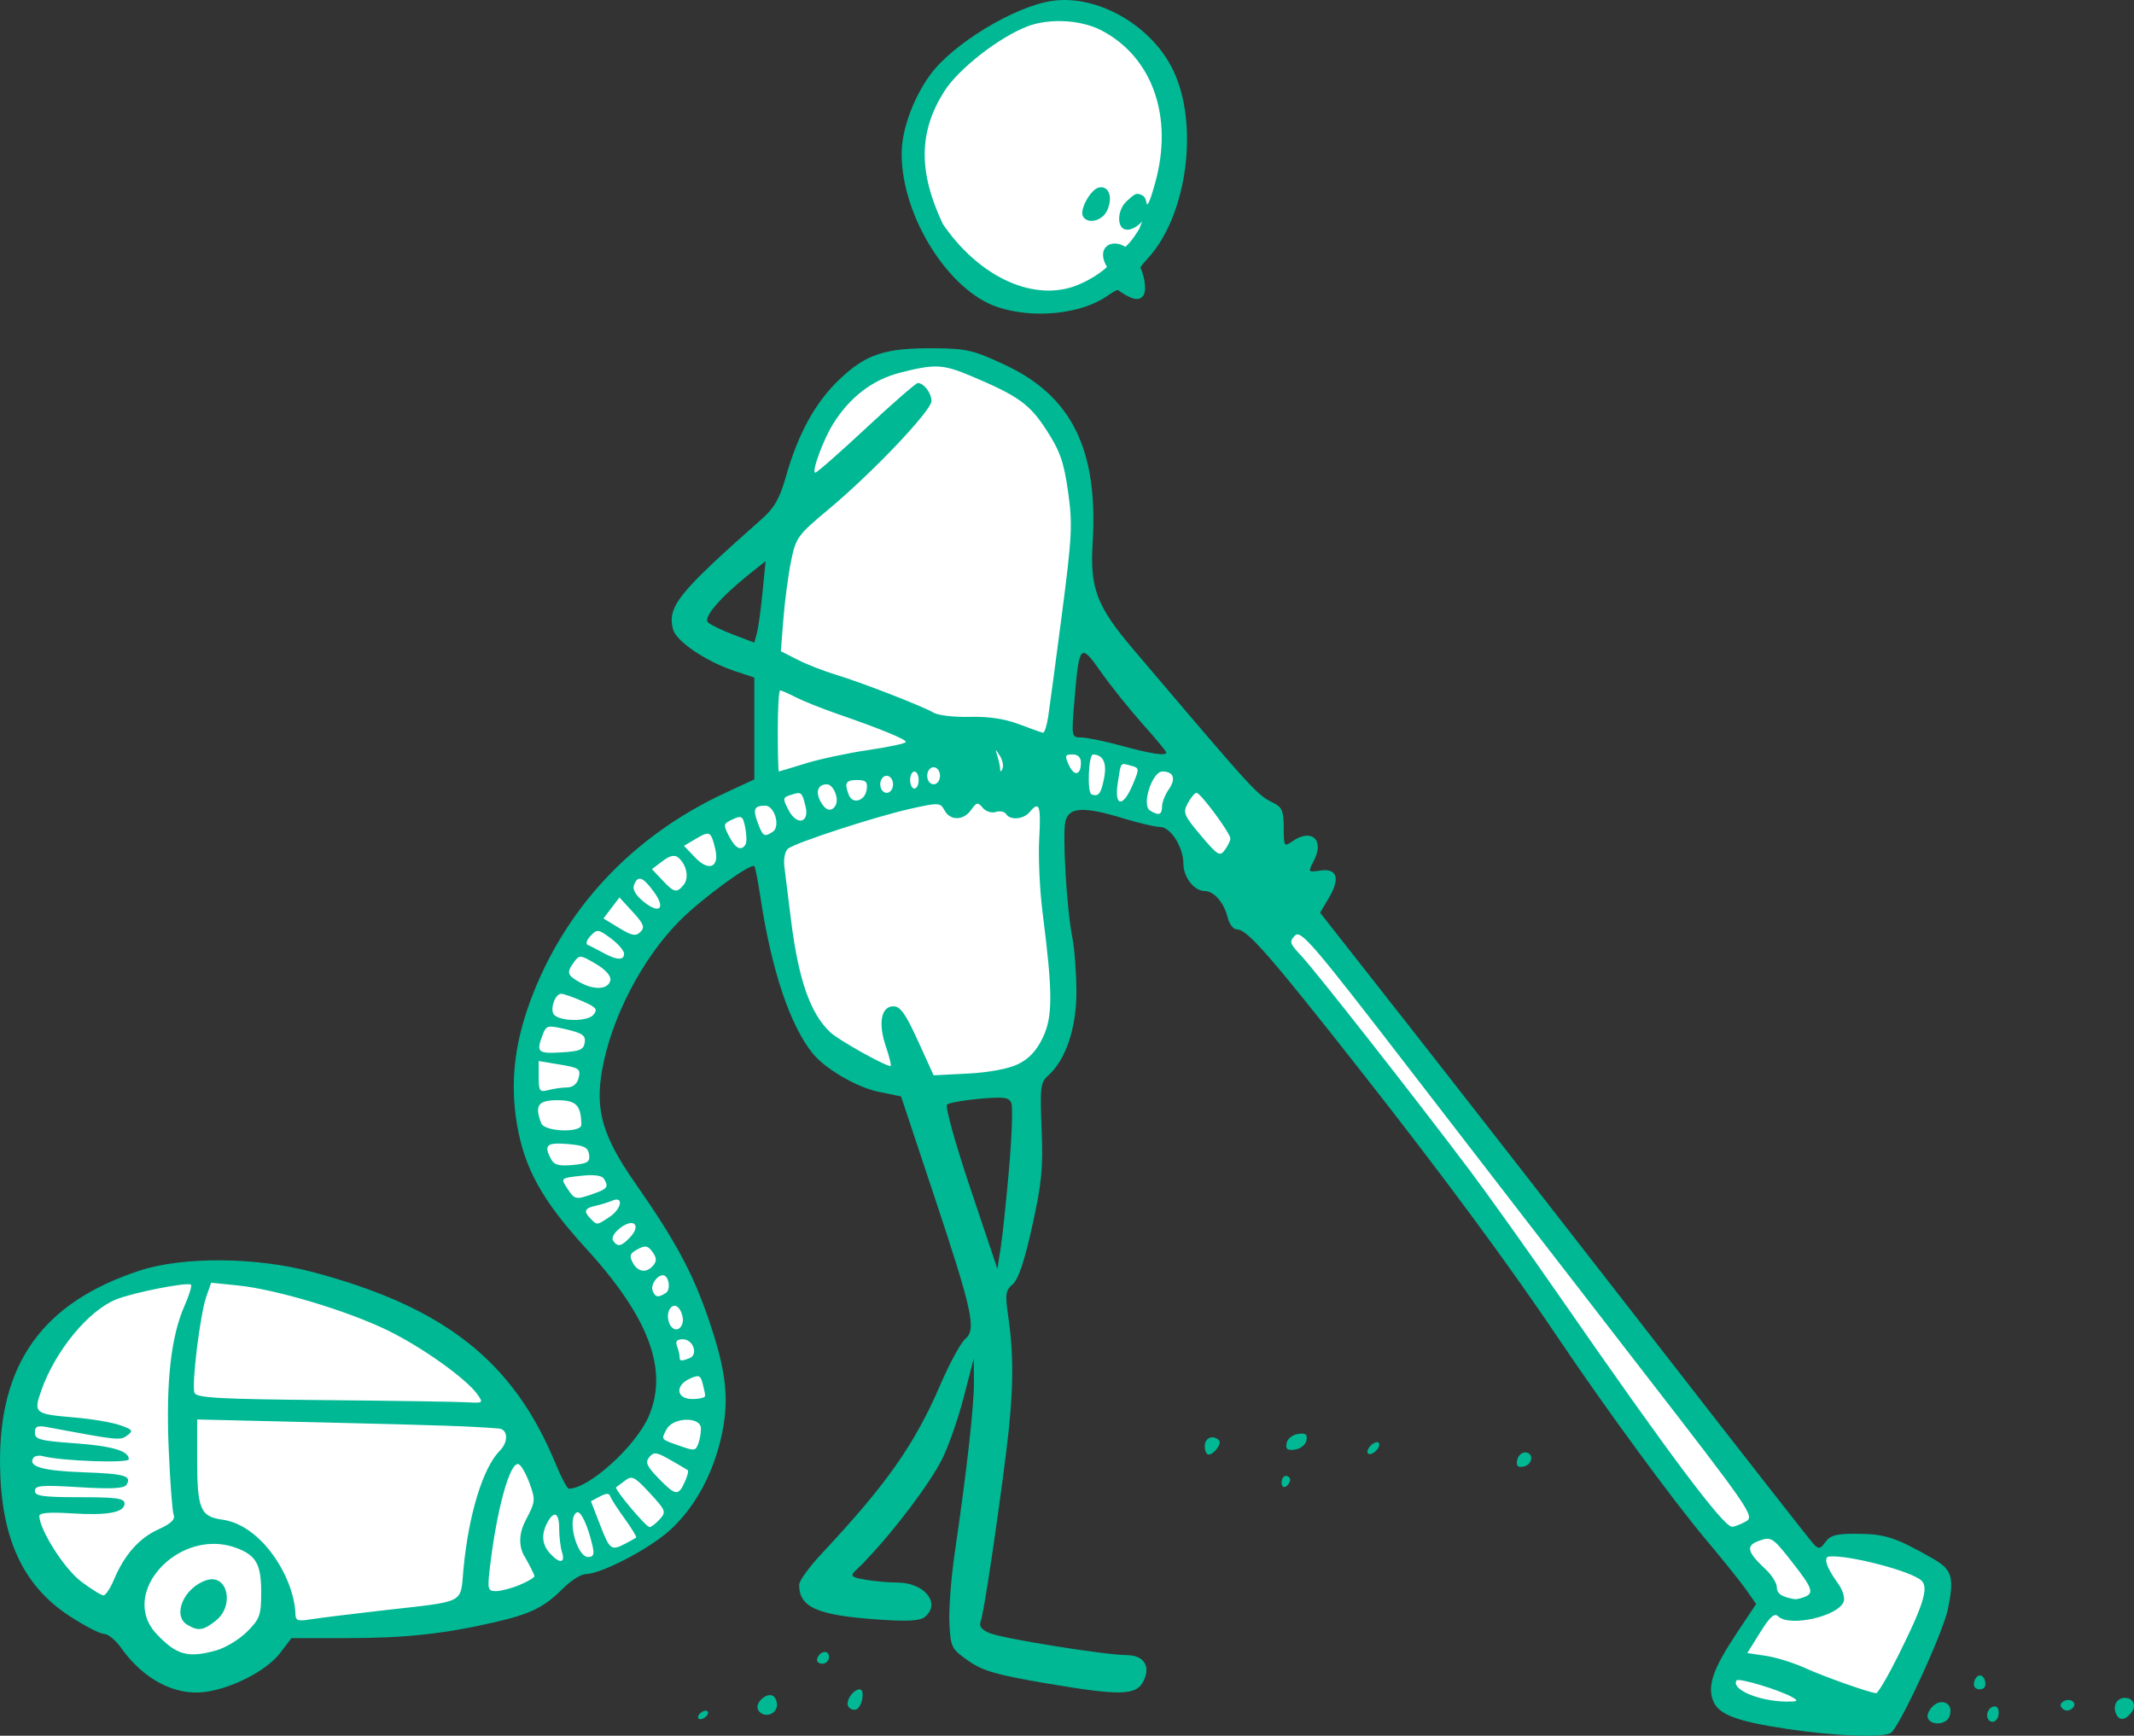 <?xml version="1.0" ?><svg height="381.419mm" viewBox="0 0 468.875 381.419" width="468.875mm" xmlns="http://www.w3.org/2000/svg">
    <rect x="0" y="0" width="468.875" height="381.419" fill="#333333" stroke="none"/>
    <path d="m 3144.503,513.127 c 0,0 6.446,25.578 19.61,27.524 13.164,1.946 27.52,-0.677 34.162,-16.628 6.641,-15.952 4.549,-29.986 -1.813,-36.917 -6.362,-6.931 -6.83,-7.506 -13.37,-9.45 -21.971,-6.528 -41.981,22.514 -38.589,35.47 z m 5.909,40.682 c -13.341,-0.385 -26.102,4.755 -33.324,29.942 -7.56,26.366 -4.28,65.371 -4.28,65.371 0,0 -18.863,8.563 -25.778,13.883 -6.915,5.32 -27.548,28.39 -27.467,50.33 0.081,21.94 14.163,30.75 24.928,47.833 10.766,17.083 4.366,27.358 -0.759,33.898 -5.125,6.54 -16.189,9.42 -16.189,9.42 0,0 -14.589,-28.846 -34.168,-39.438 -19.579,-10.592 -49.76,-10.885 -57.163,-8.469 -7.403,2.416 -29.612,12.325 -27.741,40.683 1.871,28.358 22.318,32.629 22.318,32.629 0,0 4.595,10.213 14.954,12.019 10.359,1.806 18.711,-9.933 18.711,-9.933 0,0 5.518,-0.497 24.954,-0.845 19.435,-0.348 37.873,-10.089 37.873,-10.089 0,0 22.346,-5.418 30.732,-21.875 8.386,-16.456 2.082,-37.285 -13.809,-59.102 -15.891,-21.818 -8.739,-34.86 -3.177,-48.404 5.562,-13.544 30.8,-30.097 30.8,-30.097 0,0 1.6,16.581 7.674,33.591 6.074,17.01 21.999,21.758 38.29,19.865 16.291,-1.893 19.416,-6.516 17.707,-28.895 -0.907,-11.887 0.134,-26.516 0.603,-35.926 10.948,1.366 26.279,5.761 26.279,5.761 l 39.013,47.226 91.973,124.09 c 0,0 -8.56,11.134 -9.32,14.267 -0.76,3.133 -2.849,7.71 7.471,9.286 10.319,1.576 27.115,2.089 27.115,2.089 0,0 10.846,-24.65 11.669,-27.973 0.823,-3.323 -6.183,-7.768 -9.728,-8.679 -3.545,-0.912 -13.019,-1.025 -13.019,-1.025 l -4.896,2.279 -70.215,-89.742 -66.361,-83.755 c -9.937,-3.194 -19.669,-5.362 -29.162,-6.341 0.043,-0.472 0.145,-1.722 0.145,-1.722 -0.48,-16.603 5.453,-33.944 5.213,-50.026 -0.353,-9.005 -4.069,-22.095 -20.719,-29.514 -3.642,-1.623 -7.412,-2.504 -11.147,-2.612 z" fill="#FFFFFF" paint-order="markers stroke fill" transform="translate(188.991,39.618) translate(-3132.975,-514.238)"/>
    <path d="m 3336.732,854.557 c -11.326,-1.702 -15.205,-3.186 -16.375,-6.264 -1.251,-3.291 0.058,-7.04 5.126,-14.66 l 4.35,-6.543 -2.131,-3.055 c -1.172,-1.68 -5.172,-6.667 -8.89,-11.082 -7.054,-8.376 -22.204,-29.031 -32.018,-43.652 -11.053,-16.465 -25.523,-36.065 -43.672,-59.157 -20.023,-25.475 -25.093,-31.283 -27.311,-31.283 -0.822,0 -1.732,-1.13 -2.076,-2.58 -0.778,-3.275 -3.008,-5.863 -5.051,-5.863 -2.32,0 -4.69,-3.045 -4.69,-6.027 0,-3.624 -2.814,-8.043 -5.127,-8.052 -1.05,0 -4.652,-0.845 -8.006,-1.869 -8.73,-2.666 -11.999,-2.516 -12.777,0.585 -0.713,2.839 0.276,19.458 1.527,25.682 0.467,2.322 0.863,7.599 0.881,11.726 0.034,8.023 -2.333,15.072 -6.22,18.524 -1.673,1.486 -1.806,2.577 -1.428,11.76 0.351,8.529 0.027,11.887 -2.069,21.345 -1.699,7.669 -3.054,11.703 -4.28,12.738 -1.608,1.357 -1.704,2.137 -0.928,7.505 1.226,8.483 1.095,16.531 -0.475,29.115 -2.013,16.138 -4.963,35.758 -5.636,37.482 -0.414,1.062 0.189,1.824 2.041,2.579 2.953,1.204 25.384,4.8 30.034,4.815 3.783,0.015 5.337,2.404 3.703,5.698 -1.579,3.184 -5.019,3.271 -21.149,0.534 -11.183,-1.897 -14.154,-2.753 -17.355,-4.998 -3.692,-2.59 -3.875,-2.951 -4.148,-8.216 -0.157,-3.029 0.369,-9.977 1.169,-15.439 2.67,-18.224 4.261,-32.394 4.223,-37.605 l -0.037,-5.16 -2.202,8.517 c -1.211,4.684 -3.352,10.805 -4.757,13.602 -2.669,5.312 -10.323,15.485 -16.606,22.072 -2.937,3.324 -5.098,3.619 -0.094,4.446 1.971,0.326 5.072,0.597 6.892,0.602 5.97,0.02 9.619,4.571 6.042,7.54 -1.056,0.876 -3.73,1.035 -10.084,0.6 -13.585,-0.931 -17.559,-2.667 -17.559,-7.668 0,-0.846 2.244,-3.934 4.985,-6.863 14.246,-15.214 20.371,-23.923 25.98,-36.943 2.066,-4.795 4.556,-9.386 5.535,-10.202 2.489,-2.077 1.612,-6.077 -7.019,-31.999 l -7.088,-21.287 -5.031,-1.044 c -4.711,-0.978 -11.582,-4.988 -14.349,-8.374 -4.992,-6.107 -9.099,-18.344 -11.508,-34.283 -0.544,-3.597 -1.148,-6.699 -1.342,-6.894 -0.774,-0.774 -11.57,7.12 -16.429,12.014 -8.231,8.289 -15.007,21.342 -17.025,32.799 -1.557,8.843 0.114,14.564 7.235,24.772 8.924,12.793 12.654,19.712 16.186,30.027 4.046,11.817 4.651,18.145 2.555,26.7 -2.18,8.898 -6.936,16.651 -12.978,21.157 -5.36,3.998 -13.754,8.083 -16.606,8.083 -1,0 -3.258,1.44 -5.018,3.2 -4.122,4.122 -7.093,5.577 -15.155,7.423 -11.118,2.546 -19.554,3.448 -32.261,3.448 h -12.202 l -2.486,3.26 c -2.937,3.851 -10.415,7.741 -16.461,8.564 -6.631,0.902 -13.605,-2.755 -18.521,-9.713 -1.185,-1.677 -2.868,-3.049 -3.74,-3.049 -0.872,0 -4.272,-1.755 -7.555,-3.901 -10.296,-6.727 -15.09,-17.158 -15.277,-33.238 -0.261,-22.26 9.376,-35.677 30.644,-42.668 9.564,-3.144 25.567,-3.016 38.062,0.305 29.056,7.722 44.121,19.631 53.405,42.213 1.22,2.967 2.511,5.394 2.869,5.394 4.425,0 14.755,-9.378 17.565,-15.947 4.356,-10.183 0.027,-21.734 -13.84,-36.899 -9.589,-10.488 -13.488,-17.518 -15.132,-27.279 -1.495,-8.875 -0.596,-17.373 2.833,-26.767 7.461,-20.443 22.509,-36.547 43.041,-46.06 l 6.282,-2.911 v -11.189 -11.189 l -4.32,-1.435 c -6.301,-2.093 -12.886,-6.554 -13.544,-9.177 -1.261,-5.024 1.079,-7.931 19.524,-24.247 2.741,-2.425 3.927,-4.511 5.275,-9.277 2.681,-9.479 6.51,-16.414 11.854,-21.468 5.817,-5.502 9.977,-6.849 20.863,-6.76 6.975,0.058 8.538,0.429 15.491,3.687 14.661,6.871 20.459,18.708 19.194,39.187 -0.608,9.831 0.915,13.844 8.755,23.078 27.387,32.257 27.229,32.085 31.126,34.042 1.722,0.865 2.104,1.841 2.104,5.369 0,4.105 0.087,4.249 1.85,3.013 4.242,-2.977 7.161,-0.398 4.774,4.217 -1.323,2.558 -1.31,2.579 1.403,2.181 3.704,-0.544 4.432,1.693 1.93,5.933 l -1.963,3.327 18.578,23.651 c 10.218,13.008 34.319,43.913 53.558,68.679 19.239,24.765 35.565,45.642 36.28,46.392 1.133,1.189 1.472,1.129 2.642,-0.469 1.098,-1.499 2.426,-1.821 7.279,-1.769 5.876,0.064 8.215,0.844 16.256,5.42 4.304,2.45 4.798,4.106 3.33,11.17 -1.089,5.243 -10.648,25.967 -12.528,27.162 -1.731,1.101 -12.324,0.7 -22.698,-0.859 z m 1.166,-6.92 c -2.81,-1.636 -11.971,-4.406 -12.38,-3.743 -1.196,1.935 4.782,4.514 10.745,4.636 2.67,0.055 2.975,-0.113 1.636,-0.892 z m 23.084,-9.068 c 5.628,-11.266 6.817,-15.091 5.169,-16.63 -2.226,-2.081 -15.982,-5.671 -20.244,-5.284 -1.378,0.126 -0.641,2.4 1.909,5.899 1.016,1.394 1.572,3.187 1.249,4.029 -1.252,3.264 -11.974,5.639 -14.419,3.194 -0.778,-0.778 -1.796,0.139 -3.903,3.518 l -2.85,4.57 4.071,0.61 c 2.239,0.335 6.127,1.546 8.64,2.691 4.097,1.866 13.795,5.306 15.582,5.526 0.382,0.048 2.539,-3.608 4.794,-8.123 z m -369.508,-1.275 c 2.039,-0.566 5.1,-2.421 6.801,-4.122 2.814,-2.814 3.093,-3.602 3.093,-8.748 0,-6.036 -1.093,-7.996 -5.366,-9.62 -12.541,-4.768 -26.156,9.854 -17.596,18.898 4.389,4.637 6.859,5.316 13.068,3.592 z m -6.288,-5.602 c -3.469,-2.02 -0.811,-8.252 4.197,-9.842 4.605,-1.461 6.2,5.614 2.008,8.911 -2.756,2.168 -3.81,2.326 -6.205,0.931 z m 43.352,-3.243 c 17.971,-2.044 16.558,-1.314 17.265,-8.915 1.119,-12.044 4.296,-22.426 7.995,-26.124 1.937,-1.937 1.806,-4.715 -0.231,-4.881 -5.959,-0.486 -12.534,-0.716 -37.423,-1.305 l -28.846,-0.683 v 8.481 c 0,11.292 0.671,12.885 5.708,13.561 8.475,1.303 15.338,12.385 15.868,20.219 4e-4,2.007 0.298,2.146 3.518,1.639 1.935,-0.305 9.201,-1.201 16.148,-1.991 z m 311.87,-2.879 c 2.243,-0.861 1.865,-1.918 -2.816,-7.876 -4.097,-5.215 -4.428,-5.428 -7.022,-4.524 -3.087,1.076 -2.792,2.424 1.386,6.332 1.337,1.251 2.431,3.014 2.431,3.918 0,1.409 1.058,2.116 3.91,2.611 0.345,0.059 1.295,-0.147 2.111,-0.461 z m -371.387,-3.836 c 2.268,-5.429 5.557,-9.145 9.779,-11.049 2.726,-1.229 3.722,-2.173 3.342,-3.166 -0.299,-0.778 -0.794,-7.355 -1.1,-14.615 -0.615,-14.588 0.498,-24.59 3.489,-31.351 1.018,-2.301 1.653,-4.381 1.413,-4.622 -0.658,-0.658 -12.714,1.714 -16.47,3.241 -6.105,2.482 -13.345,11.297 -16.407,19.975 -1.772,5.021 -1.538,5.211 7.343,5.961 3.7,0.313 8.162,1.069 9.916,1.68 2.825,0.985 3.009,1.242 1.613,2.263 -1.571,1.149 -1.823,1.122 -17.709,-1.845 -2.048,-0.383 -2.58,-0.129 -2.58,1.23 0,1.487 1.117,1.791 8.492,2.315 8.451,0.6 12.146,1.675 12.146,3.534 0,0.927 -15.026,0.38 -18.917,-0.689 -0.86,-0.236 -1.805,-0.037 -2.1,0.441 -1.144,1.851 2.136,2.788 10.857,3.102 9.314,0.335 10.864,0.775 9.648,2.743 -0.515,0.833 -3.281,0.977 -10.413,0.54 -8.246,-0.504 -9.712,-0.383 -9.712,0.804 0,1.15 1.748,1.398 9.85,1.398 8.074,0 9.85,0.25 9.85,1.389 0,1.98 -3.772,2.669 -11.795,2.154 -4.722,-0.303 -6.957,-0.114 -6.937,0.585 0.091,3.125 5.534,11.652 9.189,14.398 2.233,1.677 4.443,3.05 4.912,3.05 0.469,0 1.504,-1.56 2.301,-3.467 z m 89.131,1.17 c 1.789,-0.747 3.253,-1.614 3.253,-1.925 0,-0.311 -0.95,-2.223 -2.111,-4.248 0,0 -2.377,-3.179 0.168,-7.996 2.171,-4.11 2.212,-4.495 0.871,-8.173 -0.774,-2.123 -1.862,-4.012 -2.418,-4.197 -1.894,-0.631 -4.827,10.024 -6.325,22.973 -0.524,4.536 -0.416,4.925 1.369,4.925 1.066,0 3.403,-0.612 5.192,-1.359 z m 9.32,-7.18 c -0.344,-1.085 -0.626,-3.407 -0.626,-5.159 0,-3.545 -1.115,-4.135 -2.593,-1.372 -1.391,2.6 -1.201,4.819 0.581,6.789 2.082,2.301 3.409,2.172 2.638,-0.257 z m 6.667,-1.545 c -1.053,-4.504 -2.604,-7.733 -3.461,-7.203 -2.168,1.34 0.027,9.783 2.533,9.783 1.192,0 1.398,-0.572 0.929,-2.58 z m 7.262,-0.362 c 1.127,-0.586 2.186,-1.18 2.353,-1.32 0.168,-0.141 -0.968,-2.01 -2.522,-4.155 -1.554,-2.145 -2.977,-4.356 -3.163,-4.912 -0.239,-0.718 -0.906,-0.707 -2.292,0.036 l -1.955,1.046 2,5.17 c 2.145,5.545 2.444,5.767 5.579,4.137 z m 7.534,-5.343 c 1.465,-1.619 1.339,-1.951 -2.178,-5.761 -3.317,-3.593 -3.918,-3.901 -5.396,-2.769 -0.915,0.701 -1.816,1.371 -2.003,1.488 -0.512,0.323 6.56,8.76 7.343,8.76 0.374,0 1.379,-0.773 2.235,-1.718 z m 238.627,0.492 c 2.019,-1.122 1.26,-2.227 -23.336,-33.972 -13.983,-18.047 -36.413,-47.083 -49.845,-64.524 -22.025,-28.6 -24.563,-31.569 -25.871,-30.262 -1.307,1.307 -1.167,1.749 1.435,4.507 3.059,3.243 25.191,31.437 37.01,47.147 3.882,5.16 12.906,17.824 20.055,28.142 23.47,33.878 35.622,50.107 37.526,50.116 0.516,0 1.877,-0.517 3.025,-1.155 z m -233.151,-8.628 c 0.589,-1.292 0.896,-2.482 0.683,-2.645 -0.213,-0.163 -1.943,-1.186 -3.845,-2.274 -3.011,-1.723 -3.606,-1.801 -4.603,-0.6 -0.937,1.129 -0.574,1.967 2.001,4.624 3.751,3.87 4.365,3.965 5.764,0.896 z m 3.01,-8.515 c 0.313,-0.816 0.57,-2.294 0.57,-3.283 0,-2.673 -6.101,-2.547 -7.548,0.157 -1.214,2.269 -1.278,2.177 2.388,3.469 3.835,1.352 3.943,1.344 4.59,-0.343 z m -48.502,-10.741 c -2.447,-3.494 -12.284,-10.504 -19.918,-14.194 -8.907,-4.305 -24.386,-8.939 -32.708,-9.792 l -5.918,-0.606 -1.067,3.061 c -1.366,3.919 -3.263,19.391 -2.592,21.14 0.422,1.101 5.36,1.377 28.454,1.595 15.369,0.145 29.55,0.362 31.514,0.483 3.417,0.211 3.513,0.138 2.236,-1.686 z m 49.996,0.265 c 0,-0.387 -0.261,-1.625 -0.562,-2.752 -0.479,-1.785 -0.839,-1.916 -2.801,-1.022 -3.346,1.524 -2.976,4.477 0.562,4.477 1.548,0 2.808,-0.317 2.801,-0.704 z m -3.451,-8.269 c 2.001,-0.768 0.829,-4.161 -1.437,-4.161 -1.317,0 -1.7,0.437 -1.298,1.484 0.313,0.816 0.57,1.871 0.57,2.345 0,1.004 0.295,1.049 2.165,0.332 z m -1.463,-7.991 c 0.128,-0.731 -0.17,-1.959 -0.664,-2.729 -1.307,-2.036 -3.22,0.17 -2.397,2.764 0.69,2.172 2.678,2.15 3.061,-0.036 z m -3.719,-6.344 c 1.174,-0.745 0.65,-3.897 -0.648,-3.897 -1.316,0 -2.74,2.143 -2.259,3.398 0.567,1.476 1.198,1.584 2.907,0.5 z m -2.742,-6.085 c 0.765,-0.922 0.715,-1.691 -0.194,-2.933 -1.021,-1.396 -1.58,-1.496 -3.279,-0.587 -1.673,0.895 -1.868,1.433 -1.065,2.933 1.139,2.129 3.053,2.377 4.539,0.587 z m 78.157,-21.33 c 0.607,-7.001 0.837,-13.425 0.511,-14.274 -0.501,-1.305 -1.583,-1.458 -6.966,-0.987 -3.506,0.307 -6.737,0.889 -7.182,1.293 -0.445,0.405 1.864,8.688 5.131,18.407 l 5.94,17.671 0.732,-4.69 c 0.403,-2.58 1.228,-10.419 1.835,-17.42 z m -83.165,15.053 c 1.053,-1.164 1.381,-2.233 0.849,-2.764 -1.171,-1.166 -5.566,2.195 -4.701,3.595 0.947,1.532 1.899,1.326 3.852,-0.832 z m -4.677,-4.307 c 2.705,-1.773 3.248,-4.708 0.67,-3.624 -0.903,0.38 -2.591,0.896 -3.752,1.148 -2.378,0.516 -2.623,1.228 -0.985,2.866 1.412,1.412 1.302,1.423 4.067,-0.389 z m -3.457,-5.143 c 3.077,-1.073 3.385,-1.532 2.236,-3.337 -0.44,-0.692 -2.28,-0.904 -5.091,-0.588 -4.388,0.495 -4.396,0.503 -2.94,2.725 1.675,2.556 1.818,2.586 5.795,1.2 z m -0.981,-8.616 c -0.234,-1.577 -1.107,-2.002 -4.742,-2.303 -4.611,-0.382 -5.268,0.234 -3.593,3.365 0.659,1.231 1.778,1.525 4.742,1.242 3.292,-0.314 3.836,-0.663 3.593,-2.304 z m -1.706,-6.536 c -0.048,-4.29 -1.122,-5.394 -5.256,-5.394 -4.266,0 -5.057,1.135 -3.543,5.083 0.714,1.861 8.819,2.147 8.799,0.311 z m -3.146,-8.195 c 1.206,-0.015 2.196,-0.759 2.492,-1.888 0.59,-2.256 0.356,-2.417 -4.727,-3.259 l -3.987,-0.66 v 3.475 c 0,3.146 0.199,3.422 2.111,2.91 1.161,-0.311 3.011,-0.571 4.112,-0.579 z m 99.035,-5.09 c 2.423,-1.159 4.087,-2.926 5.492,-5.827 2.226,-4.598 2.218,-9.902 -0.041,-27.557 -0.627,-4.901 -0.957,-12.183 -0.733,-16.182 0.41,-7.346 0.027,-8.422 -2.098,-5.863 -1.344,1.62 -4.296,1.865 -5.183,0.431 -0.332,-0.537 -1.353,-0.739 -2.268,-0.448 -0.926,0.294 -2.199,-0.114 -2.867,-0.921 -1.07,-1.29 -1.348,-1.241 -2.531,0.448 -1.675,2.391 -4.614,2.446 -5.864,0.109 -0.913,-1.705 -1.246,-1.723 -7.303,-0.383 -7.716,1.707 -25.494,7.499 -27.096,8.828 -0.65,0.539 -0.994,2.277 -0.782,3.953 0.207,1.645 0.848,6.79 1.422,11.434 1.642,13.275 4.234,20.759 8.627,24.916 1.815,1.718 12.028,7.448 13.274,7.448 0.242,0 -0.213,-1.91 -1.007,-4.244 -1.759,-5.164 -1.069,-8.889 1.649,-8.889 1.503,0 2.69,1.674 5.376,7.582 l 3.447,7.582 7.505,-0.377 c 4.537,-0.228 8.879,-1.035 10.981,-2.04 z m -95.138,-4.785 c 0.221,-1.547 -0.514,-2.071 -4.069,-2.896 -4.142,-0.961 -4.378,-0.904 -5.195,1.247 -1.437,3.779 -1.076,4.118 4.068,3.822 4.107,-0.236 4.97,-0.597 5.196,-2.173 z m -0.466,-9.063 c -1.957,-0.865 -4.056,-1.605 -4.667,-1.643 -1.394,-0.087 -2.636,3.603 -1.563,4.648 1.516,1.478 7.312,1.471 8.575,-0.015 1.035,-1.214 0.692,-1.652 -2.345,-2.995 z m 6.094,-4.642 c 0.178,-0.939 -1.059,-2.318 -3.228,-3.598 -3.341,-1.971 -3.579,-1.992 -4.736,-0.409 -1.726,2.36 -1.552,2.94 1.361,4.542 3.174,1.745 6.216,1.498 6.603,-0.535 z m 3.013,-5.806 c 0,-0.677 -1.311,-2.2 -2.914,-3.385 -2.755,-2.037 -2.997,-2.066 -4.456,-0.533 -0.86,0.904 -1.127,1.785 -0.604,1.992 0.516,0.204 1.993,0.956 3.283,1.672 3.056,1.695 4.69,1.783 4.69,0.254 z m 1.905,-9.19 -2.922,-3.182 -1.757,2.311 -1.757,2.311 3.438,2.09 c 2.827,1.718 3.66,1.873 4.68,0.87 1.026,-1.008 0.735,-1.77 -1.681,-4.401 z m 4.581,-4.497 c -2.409,-3.259 -3.463,-3.603 -4.306,-1.407 -0.373,0.973 0.377,2.264 2.14,3.682 3.549,2.855 4.905,1.431 2.166,-2.275 z m 6.61,-1.454 c 1.232,-1.485 0.639,-4.475 -1.188,-5.992 -0.811,-0.673 -1.839,-0.439 -3.469,0.791 l -2.317,1.748 2.262,2.408 c 2.614,2.783 3.168,2.906 4.712,1.046 z m 6.934,-7.892 c -0.918,-3.851 -1.216,-4.016 -4.135,-2.292 l -2.738,1.617 2.493,2.602 c 3.001,3.133 5.342,2.103 4.381,-1.927 z m 113.178,-2.292 c 0,-1.181 -6.551,-10.031 -7.426,-10.031 -0.385,0 -1.247,1.022 -1.915,2.271 -1.12,2.092 -0.895,2.65 2.856,7.099 3.712,4.402 4.178,4.683 5.278,3.179 0.664,-0.908 1.207,-2.041 1.207,-2.518 z m -106.532,1.323 c 0.286,-0.463 0.263,-2.121 -0.048,-3.685 -0.518,-2.589 -0.765,-2.754 -2.766,-1.842 -2.083,0.949 -2.125,1.142 -0.81,3.685 1.407,2.722 2.682,3.369 3.625,1.842 z m 5.977,-2.779 c 1.752,-1.111 0.428,-5.76 -1.641,-5.76 -2.438,0 -2.768,0.774 -1.623,3.807 1.123,2.976 1.395,3.139 3.264,1.953 z m 7.209,-5.65 c -0.787,-3.138 -0.885,-3.214 -3.199,-2.479 -1.822,0.578 -1.855,0.78 -0.532,3.337 1.816,3.511 4.663,2.856 3.731,-0.857 z m 78.337,0.1 c 0,-0.917 0.657,-2.606 1.462,-3.754 1.655,-2.362 1.102,-3.959 -1.368,-3.959 -2.273,0 -4.639,7.363 -2.75,8.56 1.917,1.215 2.657,0.98 2.657,-0.846 z m -71.758,-0.217 c 0.885,-1.432 -0.426,-4.682 -1.889,-4.682 -1.939,0 -2.547,1.608 -1.41,3.733 1.106,2.066 2.382,2.433 3.299,0.949 z m 6.861,-3.519 c 0.245,-1.709 -0.152,-2.101 -2.111,-2.101 -2.486,0 -2.834,0.62 -1.824,3.253 0.831,2.164 3.576,1.36 3.934,-1.152 z m 58.46,-1.09 c 1.495,-3.561 1.483,-3.675 -0.428,-4.175 -2.378,-0.622 -2.126,-0.962 -2.866,3.868 -0.797,5.207 1.16,5.389 3.294,0.307 z m -6.266,-1.606 c 0.599,-3.195 -0.263,-4.967 -2.447,-5.018 -1.023,-0.023 -1.346,8.4 -0.335,8.769 1.567,0.572 2.109,-0.158 2.783,-3.75 z m -46.397,1.534 c 0,-1.042 -0.625,-1.876 -1.407,-1.876 -0.782,0 -1.407,0.834 -1.407,1.876 0,1.042 0.626,1.876 1.407,1.876 0.782,0 1.407,-0.834 1.407,-1.876 z m 5.628,-0.938 c 0,-1.032 -0.422,-1.876 -0.938,-1.876 -0.516,0 -0.938,0.844 -0.938,1.876 0,1.032 0.422,1.876 0.938,1.876 0.516,0 0.938,-0.844 0.938,-1.876 z m 4.69,-0.938 c 0,-1.042 -0.625,-1.876 -1.407,-1.876 -0.781,0 -1.407,0.834 -1.407,1.876 0,1.042 0.625,1.876 1.407,1.876 0.782,0 1.407,-0.834 1.407,-1.876 z m 30.957,-2.869 c 0,-1.189 -0.644,-1.821 -1.856,-1.821 -1.633,0 -1.729,0.278 -0.801,2.316 1.176,2.581 2.657,2.305 2.657,-0.495 z m -60.506,0.159 c 3.096,-0.961 9.322,-2.29 13.837,-2.953 4.514,-0.663 8.208,-1.457 8.208,-1.765 0,-0.609 -5.364,-2.807 -15.161,-6.212 -3.437,-1.194 -7.532,-2.835 -9.1,-3.646 -1.568,-0.811 -3.083,-1.474 -3.367,-1.474 -0.284,0 -0.516,4.01 -0.516,8.912 0,4.901 0.107,8.906 0.234,8.9 0.128,-0.015 2.767,-0.799 5.863,-1.76 z m 42.678,-1.71 c -1.022,-1.594 -1.048,-1.592 -0.535,0.042 0.297,0.945 0.573,2.211 0.614,2.814 0.052,0.791 0.202,0.779 0.535,-0.042 0.253,-0.625 -0.027,-1.892 -0.614,-2.814 z m 36.59,-0.703 c 0,-0.239 -2.369,-3.088 -5.263,-6.332 -2.895,-3.244 -6.989,-8.359 -9.099,-11.365 -4.526,-6.452 -4.785,-6.175 -5.817,6.216 -0.678,8.147 -0.676,8.162 1.542,8.187 1.222,0.015 5.176,0.832 8.788,1.82 6.574,1.797 9.85,2.287 9.85,1.474 z m -25.963,-7.775 c 0.298,-1.935 1.659,-12.093 3.022,-22.573 2.236,-17.185 2.369,-19.833 1.355,-26.976 -0.924,-6.509 -1.767,-8.914 -4.73,-13.499 -3.722,-5.758 -6.239,-7.557 -16.762,-11.975 -6.027,-2.531 -7.812,-2.607 -15.418,-0.658 -6.064,1.554 -11.06,5.383 -14.73,11.29 -2.203,3.546 -4.806,10.689 -3.891,10.675 0.364,0 5.412,-4.438 11.216,-9.85 5.805,-5.412 10.892,-9.84 11.304,-9.84 1.331,0 3.001,2.204 3.001,3.962 0,2.103 -12.956,15.734 -22.613,23.791 -6.788,5.664 -7.188,6.216 -8.24,11.379 -0.608,2.985 -1.362,8.659 -1.675,12.61 l -0.57,7.184 3.65,1.859 c 2.007,1.023 5.761,2.497 8.341,3.276 5.685,1.717 18.984,6.884 21.576,8.382 1.032,0.597 4.62,1.009 7.974,0.917 4.074,-0.112 7.654,0.425 10.788,1.616 2.58,0.981 4.953,1.82 5.274,1.865 0.321,0.044 0.828,-1.502 1.127,-3.436 z m -62.76,-27.339 0.683,-6.935 -3.588,2.866 c -6.3,5.032 -10.15,9.509 -9.089,10.569 0.532,0.532 3.043,1.758 5.58,2.724 l 4.612,1.756 0.559,-2.022 c 0.308,-1.112 0.867,-5.143 1.243,-8.957 z m 256.145,247.512 c -0.745,-1.206 1.213,-3.711 2.899,-3.711 1.671,0 2.415,1.385 1.719,3.199 -0.643,1.675 -3.691,2.014 -4.619,0.513 z m 13.168,0.057 c -0.692,-1.12 0.186,-2.829 1.453,-2.829 1.141,0 1.149,2.539 0,3.243 -0.481,0.297 -1.139,0.112 -1.463,-0.414 z m -283.31,-0.954 c 0.319,-0.516 1.002,-0.938 1.518,-0.938 0.516,0 0.677,0.422 0.358,0.938 -0.319,0.516 -1.002,0.938 -1.518,0.938 -0.516,0 -0.677,-0.422 -0.358,-0.938 z m 311.331,-0.424 c -0.66,-1.72 0.3,-3.328 1.989,-3.328 1.931,0 2.662,1.771 1.373,3.324 -1.443,1.739 -2.695,1.74 -3.362,0 z m -298.253,-0.604 c -0.991,-1.604 2.137,-4.302 3.457,-2.982 0.588,0.588 0.816,1.731 0.505,2.539 -0.649,1.692 -3.026,1.957 -3.962,0.442 z m 19.761,-0.84 c -0.691,-1.117 1.081,-3.761 2.52,-3.761 1.246,0 0.526,3.996 -0.798,4.432 -0.598,0.197 -1.372,-0.106 -1.722,-0.671 z m 266.471,0.091 c -0.285,-0.462 0.098,-1.077 0.853,-1.366 1.466,-0.562 2.718,0.607 1.719,1.606 -0.848,0.848 -1.963,0.744 -2.572,-0.24 z m -19.125,-5.307 c 0.424,-2.038 2.089,-2.162 2.47,-0.185 0.197,1.027 -0.263,1.642 -1.229,1.642 -0.901,0 -1.418,-0.607 -1.241,-1.457 z m -254.171,-5.286 c 0.58,-1.74 2.599,-2.028 2.599,-0.371 0,0.817 -0.668,1.485 -1.485,1.485 -0.817,0 -1.318,-0.501 -1.114,-1.114 z m 102.036,-38.699 c 0,-0.804 0.422,-1.463 0.938,-1.463 0.516,0 0.938,0.397 0.938,0.883 0,0.485 -0.422,1.143 -0.938,1.462 -0.516,0.319 -0.938,-0.079 -0.938,-0.883 z m 51.757,-4.895 c 0.184,-0.95 0.96,-1.727 1.727,-1.727 2.011,0 1.72,2.726 -0.333,3.121 -1.254,0.241 -1.636,-0.141 -1.394,-1.394 z m -68.642,-3.134 c 0,-1.803 1.834,-2.543 3.119,-1.259 0.71,0.71 -1.065,3.135 -2.296,3.135 -0.453,0 -0.823,-0.844 -0.823,-1.876 z m 35.823,0.879 c 0.226,-0.677 0.964,-1.416 1.642,-1.642 0.704,-0.235 1.056,0.117 0.821,0.821 -0.226,0.677 -0.964,1.416 -1.642,1.642 -0.704,0.234 -1.055,-0.117 -0.821,-0.821 z m -17.839,-1.507 c 0.181,-0.954 1.299,-1.856 2.512,-2.028 1.691,-0.241 2.111,0.077 1.857,1.407 -0.181,0.954 -1.298,1.856 -2.512,2.029 -1.691,0.241 -2.111,-0.077 -1.857,-1.407 z m -63.481,-249.633 c -10.773,-3.567 -21.056,-19.934 -21.096,-33.577 -0.027,-5.278 2.478,-12.24 6.248,-17.447 4.908,-6.779 18.461,-15.019 26.747,-16.261 9.818,-1.472 21.645,5.176 26.502,14.897 5.936,11.879 3.327,32.135 -5.36,41.617 -1.596,1.742 -1.673,2.077 -1.673,2.077 0.795,1.711 1.512,4.951 0.579,6.229 -1.149,1.571 -3.424,0.147 -5.579,-1.316 0,0 -0.543,0.094 -2.301,1.326 -5.715,4.003 -16.169,5.069 -24.066,2.455 z m 16.487,-4.454 c 4.896,-1.728 7.532,-4.379 7.532,-4.379 -2.53,-4.196 0.933,-6.377 4.043,-4.413 0,0 0.917,-0.77 1.877,-2.142 1.742,-2.487 1.12,-2.012 1.844,-3.443 -0.619,0.619 -2.248,2.173 -3.828,1.737 -1.814,-0.5 -1.673,-4.315 0.407,-6.197 1.692,-1.531 2.054,-1.976 3.385,-1.289 1.157,0.598 0.797,2.332 1.194,1.944 0.397,-0.388 0.861,-1.812 1.644,-4.605 4.085,-14.561 -0.57,-27.77 -11.842,-33.599 -4.479,-2.316 -11.404,-2.687 -16.175,-0.865 -6.248,2.386 -15.169,9.344 -18.291,14.267 -5.643,8.899 -5.739,17.718 -0.317,29.18 7.586,11.13 19.039,16.87 28.526,13.802 z m 2.277,-15.45 c -0.877,-1.419 1.669,-6.036 3.525,-6.394 2.162,-0.416 3.077,2.185 1.775,5.043 -1.05,2.304 -4.213,3.111 -5.301,1.351 z" fill="#00B894" transform="translate(188.991,39.618) translate(-3132.975,-514.238)"/>
</svg>